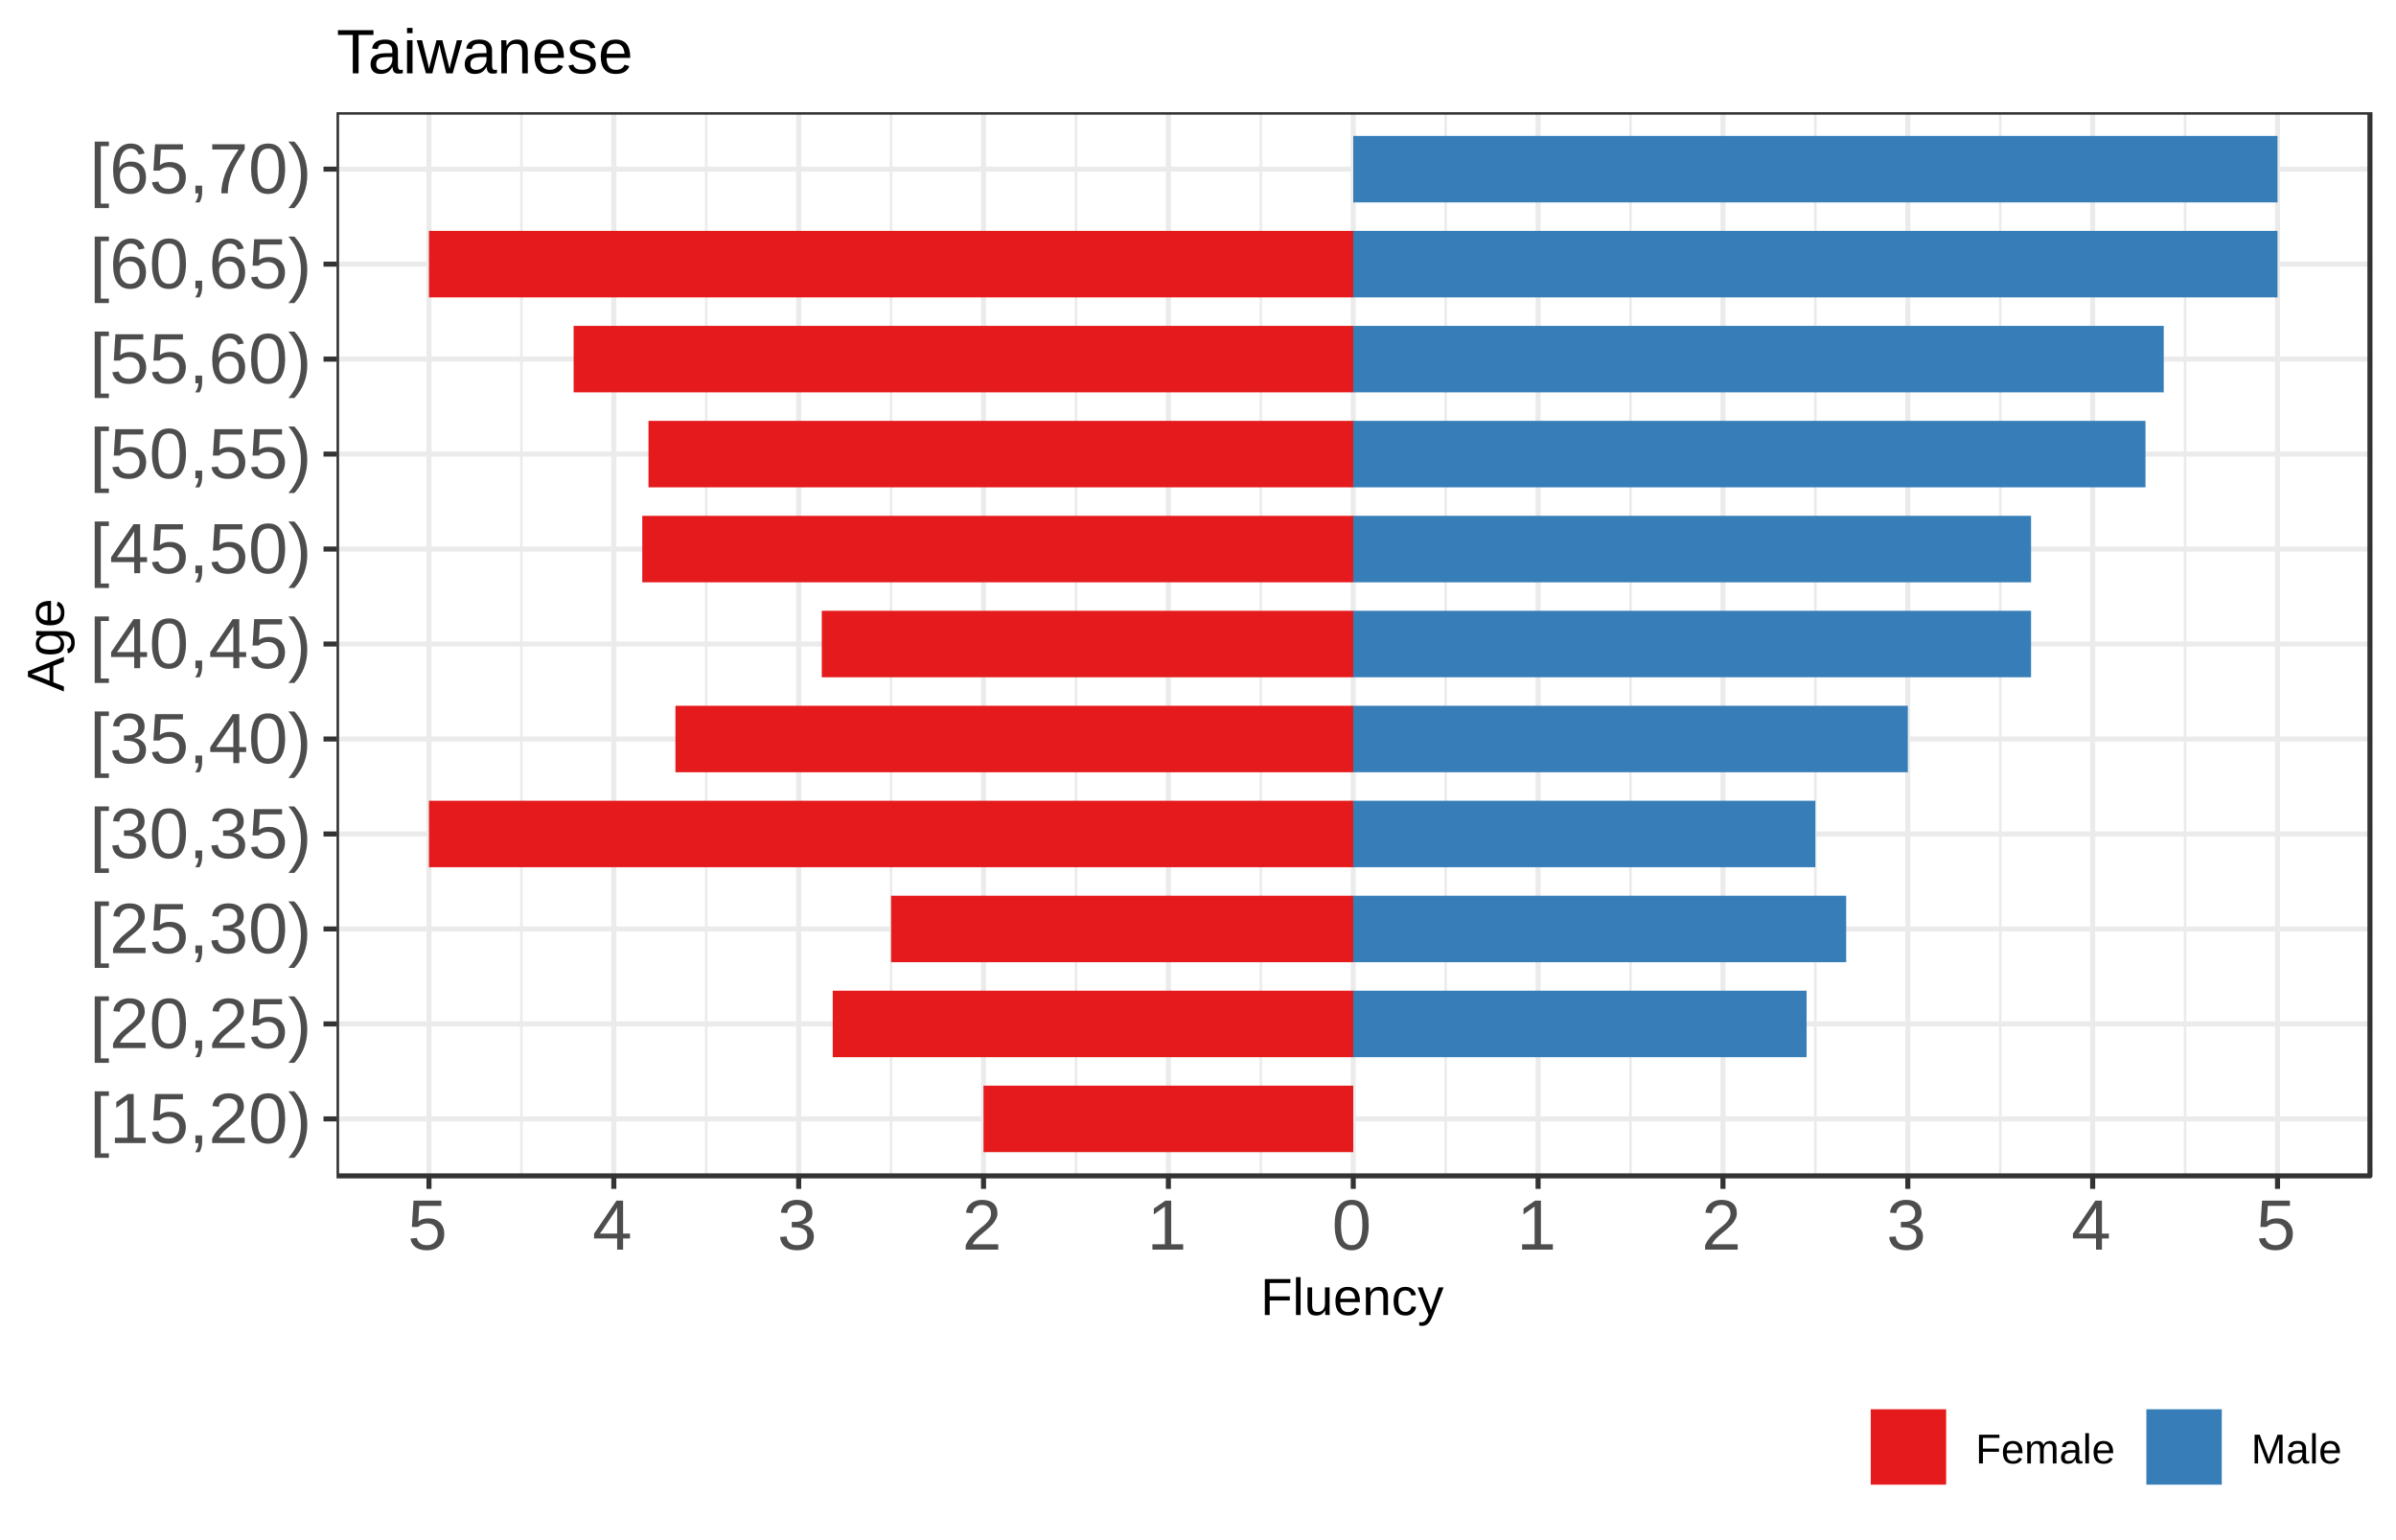 <?xml version="1.0" encoding="UTF-8"?>
<svg xmlns="http://www.w3.org/2000/svg" xmlns:xlink="http://www.w3.org/1999/xlink" width="504pt" height="324pt" viewBox="0 0 504 324" version="1.1">
<defs>
<g>
<symbol overflow="visible" id="glyph0-0">
<path style="stroke:none;" d="M 1.5 -10.312 L 9.734 -10.312 L 9.734 0 L 1.5 0 Z M 2.062 -9.766 L 2.062 -0.562 L 9.188 -0.562 L 9.188 -9.766 Z M 2.062 -9.766 "/>
</symbol>
<symbol overflow="visible" id="glyph0-1">
<path style="stroke:none;" d="M 1.062 3.109 L 1.062 -10.875 L 4.047 -10.875 L 4.047 -9.922 L 2.344 -9.922 L 2.344 2.172 L 4.047 2.172 L 4.047 3.109 Z M 1.062 3.109 "/>
</symbol>
<symbol overflow="visible" id="glyph0-2">
<path style="stroke:none;" d="M 1.141 0 L 1.141 -1.125 L 3.766 -1.125 L 3.766 -9.062 L 1.438 -7.391 L 1.438 -8.641 L 3.875 -10.312 L 5.094 -10.312 L 5.094 -1.125 L 7.609 -1.125 L 7.609 0 Z M 1.141 0 "/>
</symbol>
<symbol overflow="visible" id="glyph0-3">
<path style="stroke:none;" d="M 7.719 -3.359 C 7.719 -2.273 7.391 -1.422 6.734 -0.797 C 6.086 -0.172 5.191 0.141 4.047 0.141 C 3.086 0.141 2.312 -0.066 1.719 -0.484 C 1.125 -0.898 0.75 -1.508 0.594 -2.312 L 1.938 -2.469 C 2.207 -1.445 2.922 -0.938 4.078 -0.938 C 4.785 -0.938 5.336 -1.148 5.734 -1.578 C 6.141 -2.004 6.344 -2.586 6.344 -3.328 C 6.344 -3.984 6.141 -4.508 5.734 -4.906 C 5.336 -5.312 4.797 -5.516 4.109 -5.516 C 3.754 -5.516 3.422 -5.457 3.109 -5.344 C 2.805 -5.227 2.5 -5.035 2.188 -4.766 L 0.906 -4.766 L 1.25 -10.312 L 7.109 -10.312 L 7.109 -9.203 L 2.453 -9.203 L 2.25 -5.922 C 2.82 -6.359 3.531 -6.578 4.375 -6.578 C 5.395 -6.578 6.207 -6.281 6.812 -5.688 C 7.414 -5.094 7.719 -4.316 7.719 -3.359 Z M 7.719 -3.359 "/>
</symbol>
<symbol overflow="visible" id="glyph0-4">
<path style="stroke:none;" d="M 2.812 -1.609 L 2.812 -0.375 C 2.812 0.145 2.766 0.578 2.672 0.922 C 2.586 1.266 2.445 1.598 2.25 1.922 L 1.344 1.922 C 1.801 1.254 2.031 0.613 2.031 0 L 1.391 0 L 1.391 -1.609 Z M 2.812 -1.609 "/>
</symbol>
<symbol overflow="visible" id="glyph0-5">
<path style="stroke:none;" d="M 0.75 0 L 0.75 -0.938 C 1 -1.5 1.301 -2 1.656 -2.438 C 2.02 -2.875 2.398 -3.27 2.797 -3.625 C 3.191 -3.977 3.582 -4.305 3.969 -4.609 C 4.363 -4.91 4.719 -5.211 5.031 -5.516 C 5.344 -5.828 5.594 -6.145 5.781 -6.469 C 5.977 -6.801 6.078 -7.18 6.078 -7.609 C 6.078 -8.172 5.91 -8.609 5.578 -8.922 C 5.242 -9.234 4.781 -9.391 4.188 -9.391 C 3.625 -9.391 3.16 -9.234 2.797 -8.922 C 2.43 -8.617 2.219 -8.191 2.156 -7.641 L 0.812 -7.766 C 0.906 -8.598 1.254 -9.254 1.859 -9.734 C 2.461 -10.223 3.238 -10.469 4.188 -10.469 C 5.227 -10.469 6.023 -10.223 6.578 -9.734 C 7.141 -9.242 7.422 -8.547 7.422 -7.641 C 7.422 -7.242 7.328 -6.848 7.141 -6.453 C 6.961 -6.055 6.691 -5.66 6.328 -5.266 C 5.973 -4.867 5.285 -4.254 4.266 -3.422 C 3.703 -2.961 3.254 -2.551 2.922 -2.188 C 2.586 -1.82 2.348 -1.469 2.203 -1.125 L 7.594 -1.125 L 7.594 0 Z M 0.75 0 "/>
</symbol>
<symbol overflow="visible" id="glyph0-6">
<path style="stroke:none;" d="M 7.75 -5.156 C 7.75 -3.438 7.445 -2.125 6.844 -1.219 C 6.238 -0.312 5.344 0.141 4.156 0.141 C 2.969 0.141 2.078 -0.305 1.484 -1.203 C 0.891 -2.109 0.594 -3.426 0.594 -5.156 C 0.594 -6.938 0.879 -8.266 1.453 -9.141 C 2.035 -10.023 2.953 -10.469 4.203 -10.469 C 5.41 -10.469 6.301 -10.02 6.875 -9.125 C 7.457 -8.238 7.75 -6.914 7.75 -5.156 Z M 6.422 -5.156 C 6.422 -6.645 6.25 -7.723 5.906 -8.391 C 5.562 -9.066 4.992 -9.406 4.203 -9.406 C 3.391 -9.406 2.805 -9.07 2.453 -8.406 C 2.098 -7.75 1.922 -6.664 1.922 -5.156 C 1.922 -3.695 2.098 -2.629 2.453 -1.953 C 2.816 -1.273 3.391 -0.938 4.172 -0.938 C 4.941 -0.938 5.508 -1.281 5.875 -1.969 C 6.238 -2.664 6.422 -3.727 6.422 -5.156 Z M 6.422 -5.156 "/>
</symbol>
<symbol overflow="visible" id="glyph0-7">
<path style="stroke:none;" d="M 4.062 -3.875 C 4.062 -2.457 3.836 -1.188 3.391 -0.062 C 2.953 1.062 2.273 2.117 1.359 3.109 L 0.094 3.109 C 1.008 2.078 1.676 0.992 2.094 -0.141 C 2.52 -1.273 2.734 -2.52 2.734 -3.875 C 2.734 -5.238 2.52 -6.488 2.094 -7.625 C 1.664 -8.77 1 -9.852 0.094 -10.875 L 1.359 -10.875 C 2.285 -9.875 2.969 -8.812 3.406 -7.688 C 3.844 -6.562 4.062 -5.297 4.062 -3.891 Z M 4.062 -3.875 "/>
</symbol>
<symbol overflow="visible" id="glyph0-8">
<path style="stroke:none;" d="M 7.688 -2.844 C 7.688 -1.895 7.379 -1.16 6.766 -0.641 C 6.16 -0.117 5.301 0.141 4.188 0.141 C 3.133 0.141 2.297 -0.094 1.672 -0.562 C 1.055 -1.031 0.691 -1.727 0.578 -2.656 L 1.938 -2.781 C 2.113 -1.551 2.863 -0.938 4.188 -0.938 C 4.844 -0.938 5.359 -1.098 5.734 -1.422 C 6.117 -1.754 6.312 -2.242 6.312 -2.891 C 6.312 -3.453 6.094 -3.891 5.656 -4.203 C 5.227 -4.523 4.609 -4.688 3.797 -4.688 L 3.047 -4.688 L 3.047 -5.828 L 3.766 -5.828 C 4.484 -5.828 5.039 -5.984 5.438 -6.297 C 5.844 -6.609 6.047 -7.047 6.047 -7.609 C 6.047 -8.16 5.879 -8.594 5.547 -8.906 C 5.223 -9.227 4.742 -9.391 4.109 -9.391 C 3.523 -9.391 3.051 -9.238 2.688 -8.938 C 2.332 -8.645 2.129 -8.227 2.078 -7.688 L 0.75 -7.781 C 0.844 -8.625 1.191 -9.281 1.797 -9.75 C 2.398 -10.227 3.176 -10.469 4.125 -10.469 C 5.156 -10.469 5.957 -10.227 6.531 -9.75 C 7.102 -9.27 7.391 -8.598 7.391 -7.734 C 7.391 -7.078 7.207 -6.539 6.844 -6.125 C 6.477 -5.719 5.941 -5.441 5.234 -5.297 L 5.234 -5.266 C 6.004 -5.18 6.602 -4.922 7.031 -4.484 C 7.469 -4.055 7.688 -3.508 7.688 -2.844 Z M 7.688 -2.844 "/>
</symbol>
<symbol overflow="visible" id="glyph0-9">
<path style="stroke:none;" d="M 6.453 -2.344 L 6.453 0 L 5.203 0 L 5.203 -2.344 L 0.344 -2.344 L 0.344 -3.359 L 5.062 -10.312 L 6.453 -10.312 L 6.453 -3.375 L 7.906 -3.375 L 7.906 -2.344 Z M 5.203 -8.828 C 5.191 -8.805 5.125 -8.676 5 -8.438 C 4.875 -8.207 4.781 -8.051 4.719 -7.969 L 2.078 -4.062 L 1.672 -3.516 L 1.562 -3.375 L 5.203 -3.375 Z M 5.203 -8.828 "/>
</symbol>
<symbol overflow="visible" id="glyph0-10">
<path style="stroke:none;" d="M 7.688 -3.375 C 7.688 -2.289 7.391 -1.43 6.797 -0.797 C 6.203 -0.172 5.383 0.141 4.344 0.141 C 3.188 0.141 2.301 -0.289 1.688 -1.156 C 1.07 -2.02 0.766 -3.273 0.766 -4.922 C 0.766 -6.711 1.082 -8.082 1.719 -9.031 C 2.363 -9.988 3.273 -10.469 4.453 -10.469 C 6.016 -10.469 6.992 -9.77 7.391 -8.375 L 6.141 -8.141 C 5.879 -8.984 5.312 -9.406 4.438 -9.406 C 3.688 -9.406 3.102 -9.051 2.688 -8.344 C 2.281 -7.645 2.078 -6.633 2.078 -5.312 C 2.316 -5.758 2.648 -6.098 3.078 -6.328 C 3.516 -6.555 4.016 -6.672 4.578 -6.672 C 5.523 -6.672 6.281 -6.375 6.844 -5.781 C 7.406 -5.188 7.688 -4.383 7.688 -3.375 Z M 6.344 -3.312 C 6.344 -4.062 6.16 -4.641 5.797 -5.047 C 5.43 -5.453 4.922 -5.656 4.266 -5.656 C 3.648 -5.656 3.148 -5.473 2.766 -5.109 C 2.391 -4.754 2.203 -4.266 2.203 -3.641 C 2.203 -2.836 2.398 -2.18 2.797 -1.672 C 3.191 -1.172 3.695 -0.922 4.312 -0.922 C 4.945 -0.922 5.441 -1.133 5.797 -1.562 C 6.16 -1.988 6.344 -2.57 6.344 -3.312 Z M 6.344 -3.312 "/>
</symbol>
<symbol overflow="visible" id="glyph0-11">
<path style="stroke:none;" d="M 7.594 -9.25 C 6.531 -7.633 5.781 -6.367 5.344 -5.453 C 4.914 -4.547 4.594 -3.645 4.375 -2.75 C 4.156 -1.863 4.047 -0.945 4.047 0 L 2.672 0 C 2.672 -1.32 2.945 -2.707 3.5 -4.156 C 4.062 -5.613 5 -7.297 6.312 -9.203 L 0.766 -9.203 L 0.766 -10.312 L 7.594 -10.312 Z M 7.594 -9.25 "/>
</symbol>
<symbol overflow="visible" id="glyph1-0">
<path style="stroke:none;" d="M 1.094 -7.562 L 7.141 -7.562 L 7.141 0 L 1.094 0 Z M 1.516 -7.156 L 1.516 -0.406 L 6.734 -0.406 L 6.734 -7.156 Z M 1.516 -7.156 "/>
</symbol>
<symbol overflow="visible" id="glyph1-1">
<path style="stroke:none;" d="M 1.922 -6.734 L 1.922 -3.922 L 6.156 -3.922 L 6.156 -3.062 L 1.922 -3.062 L 1.922 0 L 0.906 0 L 0.906 -7.562 L 6.281 -7.562 L 6.281 -6.734 Z M 1.922 -6.734 "/>
</symbol>
<symbol overflow="visible" id="glyph1-2">
<path style="stroke:none;" d="M 0.734 0 L 0.734 -7.969 L 1.703 -7.969 L 1.703 0 Z M 0.734 0 "/>
</symbol>
<symbol overflow="visible" id="glyph1-3">
<path style="stroke:none;" d="M 1.688 -5.812 L 1.688 -2.125 C 1.688 -1.738 1.723 -1.441 1.797 -1.234 C 1.867 -1.023 1.988 -0.875 2.156 -0.781 C 2.32 -0.688 2.566 -0.641 2.891 -0.641 C 3.348 -0.641 3.711 -0.797 3.984 -1.109 C 4.254 -1.43 4.391 -1.875 4.391 -2.438 L 4.391 -5.812 L 5.359 -5.812 L 5.359 -1.234 C 5.359 -0.555 5.367 -0.145 5.391 0 L 4.469 0 C 4.469 -0.02 4.461 -0.066 4.453 -0.141 C 4.453 -0.223 4.445 -0.312 4.438 -0.406 C 4.438 -0.508 4.438 -0.707 4.438 -1 L 4.422 -1 C 4.191 -0.594 3.93 -0.305 3.641 -0.141 C 3.348 0.023 2.988 0.109 2.562 0.109 C 1.914 0.109 1.445 -0.047 1.156 -0.359 C 0.863 -0.68 0.719 -1.207 0.719 -1.938 L 0.719 -5.812 Z M 1.688 -5.812 "/>
</symbol>
<symbol overflow="visible" id="glyph1-4">
<path style="stroke:none;" d="M 1.484 -2.703 C 1.484 -2.035 1.617 -1.52 1.891 -1.156 C 2.172 -0.801 2.578 -0.625 3.109 -0.625 C 3.523 -0.625 3.859 -0.707 4.109 -0.875 C 4.359 -1.039 4.531 -1.254 4.625 -1.516 L 5.469 -1.266 C 5.125 -0.348 4.336 0.109 3.109 0.109 C 2.242 0.109 1.586 -0.145 1.141 -0.656 C 0.691 -1.164 0.469 -1.926 0.469 -2.938 C 0.469 -3.906 0.691 -4.645 1.141 -5.156 C 1.586 -5.664 2.227 -5.922 3.062 -5.922 C 4.77 -5.922 5.625 -4.891 5.625 -2.828 L 5.625 -2.703 Z M 4.625 -3.438 C 4.57 -4.051 4.414 -4.5 4.156 -4.781 C 3.906 -5.062 3.535 -5.203 3.047 -5.203 C 2.578 -5.203 2.207 -5.047 1.938 -4.734 C 1.664 -4.422 1.52 -3.988 1.5 -3.438 Z M 4.625 -3.438 "/>
</symbol>
<symbol overflow="visible" id="glyph1-5">
<path style="stroke:none;" d="M 4.438 0 L 4.438 -3.688 C 4.438 -4.07 4.395 -4.367 4.312 -4.578 C 4.238 -4.785 4.117 -4.938 3.953 -5.031 C 3.797 -5.125 3.555 -5.172 3.234 -5.172 C 2.766 -5.172 2.395 -5.008 2.125 -4.688 C 1.863 -4.375 1.734 -3.938 1.734 -3.375 L 1.734 0 L 0.766 0 L 0.766 -4.578 C 0.766 -5.254 0.754 -5.664 0.734 -5.812 L 1.641 -5.812 C 1.648 -5.789 1.656 -5.738 1.656 -5.656 C 1.656 -5.582 1.656 -5.492 1.656 -5.391 C 1.664 -5.297 1.676 -5.102 1.688 -4.812 L 1.703 -4.812 C 1.922 -5.219 2.176 -5.504 2.469 -5.672 C 2.758 -5.836 3.125 -5.922 3.562 -5.922 C 4.195 -5.922 4.66 -5.758 4.953 -5.438 C 5.254 -5.125 5.406 -4.602 5.406 -3.875 L 5.406 0 Z M 4.438 0 "/>
</symbol>
<symbol overflow="visible" id="glyph1-6">
<path style="stroke:none;" d="M 1.484 -2.938 C 1.484 -2.156 1.602 -1.578 1.844 -1.203 C 2.082 -0.836 2.445 -0.656 2.938 -0.656 C 3.281 -0.656 3.566 -0.75 3.797 -0.938 C 4.035 -1.125 4.18 -1.41 4.234 -1.797 L 5.203 -1.734 C 5.129 -1.172 4.891 -0.723 4.484 -0.391 C 4.086 -0.055 3.582 0.109 2.969 0.109 C 2.156 0.109 1.535 -0.145 1.109 -0.656 C 0.68 -1.176 0.469 -1.926 0.469 -2.906 C 0.469 -3.883 0.68 -4.629 1.109 -5.141 C 1.535 -5.66 2.148 -5.922 2.953 -5.922 C 3.547 -5.922 4.039 -5.766 4.438 -5.453 C 4.832 -5.148 5.078 -4.727 5.172 -4.188 L 4.188 -4.109 C 4.133 -4.43 4.004 -4.688 3.797 -4.875 C 3.598 -5.062 3.312 -5.156 2.938 -5.156 C 2.426 -5.156 2.055 -4.984 1.828 -4.641 C 1.598 -4.305 1.484 -3.738 1.484 -2.938 Z M 1.484 -2.938 "/>
</symbol>
<symbol overflow="visible" id="glyph1-7">
<path style="stroke:none;" d="M 1.031 2.281 C 0.758 2.281 0.535 2.258 0.359 2.219 L 0.359 1.5 C 0.492 1.52 0.645 1.531 0.812 1.531 C 1.414 1.531 1.891 1.086 2.234 0.203 L 2.328 -0.031 L 0.031 -5.812 L 1.062 -5.812 L 2.281 -2.594 C 2.301 -2.551 2.32 -2.492 2.344 -2.422 C 2.375 -2.348 2.457 -2.113 2.594 -1.719 C 2.727 -1.32 2.801 -1.098 2.812 -1.047 L 3.188 -2.109 L 4.453 -5.812 L 5.484 -5.812 L 3.25 0 C 3.008 0.613 2.785 1.07 2.578 1.375 C 2.367 1.688 2.133 1.914 1.875 2.062 C 1.625 2.207 1.344 2.281 1.031 2.281 Z M 1.031 2.281 "/>
</symbol>
<symbol overflow="visible" id="glyph2-0">
<path style="stroke:none;" d="M -7.562 -1.094 L -7.562 -7.141 L 0 -7.141 L 0 -1.094 Z M -7.156 -1.516 L -0.406 -1.516 L -0.406 -6.734 L -7.156 -6.734 Z M -7.156 -1.516 "/>
</symbol>
<symbol overflow="visible" id="glyph2-1">
<path style="stroke:none;" d="M 0 -6.266 L -2.219 -5.406 L -2.219 -1.953 L 0 -1.078 L 0 -0.016 L -7.562 -3.109 L -7.562 -4.281 L 0 -7.312 Z M -6.797 -3.672 L -6.641 -3.625 C -6.348 -3.539 -5.969 -3.41 -5.5 -3.234 L -3.016 -2.266 L -3.016 -5.094 L -5.516 -4.125 C -5.754 -4.02 -6.031 -3.922 -6.344 -3.828 Z M -6.797 -3.672 "/>
</symbol>
<symbol overflow="visible" id="glyph2-2">
<path style="stroke:none;" d="M 2.281 -2.938 C 2.281 -2.312 2.156 -1.805 1.906 -1.422 C 1.656 -1.047 1.301 -0.805 0.844 -0.703 L 0.703 -1.672 C 0.973 -1.734 1.18 -1.875 1.328 -2.094 C 1.473 -2.32 1.547 -2.613 1.547 -2.969 C 1.547 -3.938 0.984 -4.422 -0.141 -4.422 L -1.078 -4.422 L -1.078 -4.406 C -0.703 -4.219 -0.422 -3.961 -0.234 -3.641 C -0.047 -3.328 0.047 -2.957 0.047 -2.531 C 0.047 -1.82 -0.188 -1.301 -0.656 -0.969 C -1.133 -0.633 -1.879 -0.469 -2.891 -0.469 C -3.922 -0.469 -4.68 -0.645 -5.172 -1 C -5.66 -1.363 -5.906 -1.91 -5.906 -2.641 C -5.906 -3.055 -5.812 -3.414 -5.625 -3.719 C -5.438 -4.02 -5.164 -4.254 -4.812 -4.422 C -4.926 -4.422 -5.113 -4.426 -5.375 -4.438 C -5.645 -4.457 -5.789 -4.473 -5.812 -4.484 L -5.812 -5.406 C -5.613 -5.383 -5.211 -5.375 -4.609 -5.375 L -0.172 -5.375 C 1.461 -5.375 2.281 -4.562 2.281 -2.938 Z M -2.906 -4.422 C -3.375 -4.422 -3.781 -4.352 -4.125 -4.219 C -4.469 -4.094 -4.727 -3.91 -4.906 -3.672 C -5.094 -3.441 -5.188 -3.176 -5.188 -2.875 C -5.188 -2.383 -5.004 -2.023 -4.641 -1.797 C -4.285 -1.578 -3.707 -1.469 -2.906 -1.469 C -2.113 -1.469 -1.539 -1.57 -1.188 -1.781 C -0.844 -1.988 -0.672 -2.348 -0.672 -2.859 C -0.672 -3.16 -0.758 -3.43 -0.938 -3.672 C -1.113 -3.91 -1.367 -4.094 -1.703 -4.219 C -2.047 -4.352 -2.445 -4.422 -2.906 -4.422 Z M -2.906 -4.422 "/>
</symbol>
<symbol overflow="visible" id="glyph2-3">
<path style="stroke:none;" d="M -2.703 -1.484 C -2.035 -1.484 -1.52 -1.617 -1.156 -1.891 C -0.801 -2.172 -0.625 -2.578 -0.625 -3.109 C -0.625 -3.523 -0.707 -3.859 -0.875 -4.109 C -1.039 -4.359 -1.254 -4.531 -1.516 -4.625 L -1.266 -5.469 C -0.348 -5.125 0.109 -4.336 0.109 -3.109 C 0.109 -2.242 -0.145 -1.586 -0.656 -1.141 C -1.164 -0.691 -1.926 -0.469 -2.938 -0.469 C -3.906 -0.469 -4.645 -0.691 -5.156 -1.141 C -5.664 -1.586 -5.922 -2.227 -5.922 -3.062 C -5.922 -4.77 -4.891 -5.625 -2.828 -5.625 L -2.703 -5.625 Z M -3.438 -4.625 C -4.051 -4.57 -4.5 -4.414 -4.781 -4.156 C -5.062 -3.906 -5.203 -3.535 -5.203 -3.047 C -5.203 -2.578 -5.047 -2.207 -4.734 -1.938 C -4.422 -1.664 -3.988 -1.52 -3.438 -1.5 Z M -3.438 -4.625 "/>
</symbol>
<symbol overflow="visible" id="glyph3-0">
<path style="stroke:none;" d="M 0.875 -6.047 L 5.719 -6.047 L 5.719 0 L 0.875 0 Z M 1.203 -5.719 L 1.203 -0.328 L 5.391 -0.328 L 5.391 -5.719 Z M 1.203 -5.719 "/>
</symbol>
<symbol overflow="visible" id="glyph3-1">
<path style="stroke:none;" d="M 1.547 -5.375 L 1.547 -3.125 L 4.922 -3.125 L 4.922 -2.453 L 1.547 -2.453 L 1.547 0 L 0.719 0 L 0.719 -6.047 L 5.016 -6.047 L 5.016 -5.375 Z M 1.547 -5.375 "/>
</symbol>
<symbol overflow="visible" id="glyph3-2">
<path style="stroke:none;" d="M 1.188 -2.156 C 1.188 -1.625 1.297 -1.211 1.516 -0.922 C 1.734 -0.641 2.055 -0.5 2.484 -0.5 C 2.816 -0.5 3.082 -0.562 3.281 -0.688 C 3.488 -0.82 3.629 -0.992 3.703 -1.203 L 4.375 -1.016 C 4.094 -0.285 3.461 0.078 2.484 0.078 C 1.797 0.078 1.27 -0.125 0.906 -0.531 C 0.551 -0.938 0.375 -1.547 0.375 -2.359 C 0.375 -3.117 0.551 -3.703 0.906 -4.109 C 1.27 -4.523 1.785 -4.734 2.453 -4.734 C 3.816 -4.734 4.5 -3.91 4.5 -2.266 L 4.5 -2.156 Z M 3.703 -2.75 C 3.66 -3.238 3.535 -3.594 3.328 -3.812 C 3.117 -4.039 2.82 -4.156 2.438 -4.156 C 2.062 -4.156 1.766 -4.031 1.547 -3.781 C 1.328 -3.531 1.207 -3.188 1.188 -2.75 Z M 3.703 -2.75 "/>
</symbol>
<symbol overflow="visible" id="glyph3-3">
<path style="stroke:none;" d="M 3.297 0 L 3.297 -2.953 C 3.297 -3.398 3.234 -3.707 3.109 -3.875 C 2.984 -4.051 2.766 -4.141 2.453 -4.141 C 2.117 -4.141 1.852 -4.008 1.656 -3.75 C 1.469 -3.5 1.375 -3.145 1.375 -2.688 L 1.375 0 L 0.609 0 L 0.609 -3.656 C 0.609 -4.195 0.598 -4.523 0.578 -4.641 L 1.312 -4.641 C 1.312 -4.629 1.312 -4.594 1.312 -4.531 C 1.32 -4.469 1.328 -4.395 1.328 -4.312 C 1.336 -4.227 1.344 -4.078 1.344 -3.859 L 1.359 -3.859 C 1.523 -4.18 1.711 -4.406 1.922 -4.531 C 2.141 -4.664 2.406 -4.734 2.719 -4.734 C 3.07 -4.734 3.348 -4.66 3.547 -4.516 C 3.754 -4.379 3.898 -4.16 3.984 -3.859 L 4 -3.859 C 4.156 -4.172 4.348 -4.395 4.578 -4.531 C 4.805 -4.664 5.082 -4.734 5.406 -4.734 C 5.875 -4.734 6.211 -4.602 6.422 -4.344 C 6.641 -4.094 6.75 -3.676 6.75 -3.094 L 6.75 0 L 5.984 0 L 5.984 -2.953 C 5.984 -3.398 5.922 -3.707 5.797 -3.875 C 5.672 -4.051 5.453 -4.141 5.141 -4.141 C 4.797 -4.141 4.531 -4.016 4.344 -3.766 C 4.156 -3.516 4.062 -3.156 4.062 -2.688 L 4.062 0 Z M 3.297 0 "/>
</symbol>
<symbol overflow="visible" id="glyph3-4">
<path style="stroke:none;" d="M 1.781 0.078 C 1.312 0.078 0.957 -0.039 0.719 -0.281 C 0.488 -0.531 0.375 -0.867 0.375 -1.297 C 0.375 -1.773 0.531 -2.145 0.844 -2.406 C 1.164 -2.664 1.676 -2.801 2.375 -2.812 L 3.422 -2.828 L 3.422 -3.094 C 3.422 -3.469 3.336 -3.734 3.172 -3.891 C 3.016 -4.055 2.766 -4.141 2.422 -4.141 C 2.078 -4.141 1.828 -4.082 1.672 -3.969 C 1.516 -3.852 1.422 -3.664 1.391 -3.406 L 0.578 -3.484 C 0.711 -4.316 1.332 -4.734 2.438 -4.734 C 3.02 -4.734 3.457 -4.598 3.75 -4.328 C 4.051 -4.066 4.203 -3.68 4.203 -3.172 L 4.203 -1.172 C 4.203 -0.941 4.234 -0.77 4.297 -0.656 C 4.359 -0.539 4.473 -0.484 4.641 -0.484 C 4.711 -0.484 4.797 -0.488 4.891 -0.5 L 4.891 -0.031 C 4.691 0.02 4.492 0.047 4.297 0.047 C 4.004 0.047 3.789 -0.023 3.656 -0.172 C 3.531 -0.328 3.461 -0.566 3.453 -0.891 L 3.422 -0.891 C 3.223 -0.535 2.992 -0.285 2.734 -0.141 C 2.473 0.004 2.156 0.078 1.781 0.078 Z M 1.953 -0.5 C 2.234 -0.5 2.484 -0.562 2.703 -0.688 C 2.93 -0.812 3.109 -0.988 3.234 -1.219 C 3.359 -1.445 3.422 -1.676 3.422 -1.906 L 3.422 -2.297 L 2.578 -2.281 C 2.211 -2.27 1.938 -2.227 1.75 -2.156 C 1.562 -2.094 1.414 -1.988 1.312 -1.844 C 1.219 -1.695 1.172 -1.508 1.172 -1.281 C 1.172 -1.031 1.238 -0.836 1.375 -0.703 C 1.508 -0.566 1.703 -0.5 1.953 -0.5 Z M 1.953 -0.5 "/>
</symbol>
<symbol overflow="visible" id="glyph3-5">
<path style="stroke:none;" d="M 0.594 0 L 0.594 -6.375 L 1.359 -6.375 L 1.359 0 Z M 0.594 0 "/>
</symbol>
<symbol overflow="visible" id="glyph3-6">
<path style="stroke:none;" d="M 5.875 0 L 5.875 -4.031 C 5.875 -4.477 5.883 -4.91 5.906 -5.328 C 5.77 -4.816 5.645 -4.414 5.531 -4.125 L 3.969 0 L 3.391 0 L 1.797 -4.125 L 1.562 -4.859 L 1.422 -5.328 L 1.438 -4.844 L 1.453 -4.031 L 1.453 0 L 0.719 0 L 0.719 -6.047 L 1.797 -6.047 L 3.406 -1.859 C 3.469 -1.691 3.523 -1.508 3.578 -1.312 C 3.629 -1.113 3.664 -0.973 3.688 -0.891 C 3.707 -1.004 3.754 -1.176 3.828 -1.406 C 3.898 -1.645 3.945 -1.797 3.969 -1.859 L 5.547 -6.047 L 6.609 -6.047 L 6.609 0 Z M 5.875 0 "/>
</symbol>
<symbol overflow="visible" id="glyph4-0">
<path style="stroke:none;" d="M 1.328 -9.078 L 8.578 -9.078 L 8.578 0 L 1.328 0 Z M 1.812 -8.594 L 1.812 -0.484 L 8.078 -0.484 L 8.078 -8.594 Z M 1.812 -8.594 "/>
</symbol>
<symbol overflow="visible" id="glyph4-1">
<path style="stroke:none;" d="M 4.641 -8.078 L 4.641 0 L 3.422 0 L 3.422 -8.078 L 0.297 -8.078 L 0.297 -9.078 L 7.766 -9.078 L 7.766 -8.078 Z M 4.641 -8.078 "/>
</symbol>
<symbol overflow="visible" id="glyph4-2">
<path style="stroke:none;" d="M 2.672 0.125 C 1.973 0.125 1.445 -0.055 1.094 -0.422 C 0.738 -0.797 0.562 -1.305 0.562 -1.953 C 0.562 -2.672 0.797 -3.223 1.266 -3.609 C 1.742 -3.992 2.516 -4.203 3.578 -4.234 L 5.141 -4.25 L 5.141 -4.641 C 5.141 -5.203 5.02 -5.602 4.781 -5.844 C 4.539 -6.094 4.16 -6.219 3.641 -6.219 C 3.117 -6.219 2.738 -6.129 2.5 -5.953 C 2.27 -5.773 2.129 -5.492 2.078 -5.109 L 0.875 -5.219 C 1.07 -6.477 2.004 -7.109 3.672 -7.109 C 4.547 -7.109 5.203 -6.906 5.641 -6.5 C 6.086 -6.102 6.312 -5.52 6.312 -4.75 L 6.312 -1.75 C 6.312 -1.406 6.352 -1.145 6.438 -0.969 C 6.531 -0.801 6.707 -0.719 6.969 -0.719 C 7.07 -0.719 7.195 -0.734 7.344 -0.766 L 7.344 -0.031 C 7.051 0.031 6.754 0.062 6.453 0.062 C 6.016 0.062 5.695 -0.047 5.5 -0.266 C 5.312 -0.492 5.203 -0.848 5.172 -1.328 L 5.141 -1.328 C 4.836 -0.797 4.488 -0.422 4.094 -0.203 C 3.707 0.016 3.234 0.125 2.672 0.125 Z M 2.938 -0.734 C 3.363 -0.734 3.738 -0.832 4.062 -1.031 C 4.395 -1.227 4.656 -1.492 4.844 -1.828 C 5.039 -2.16 5.141 -2.508 5.141 -2.875 L 5.141 -3.438 L 3.875 -3.422 C 3.32 -3.41 2.906 -3.352 2.625 -3.25 C 2.344 -3.145 2.125 -2.984 1.969 -2.766 C 1.82 -2.555 1.75 -2.273 1.75 -1.922 C 1.75 -1.547 1.848 -1.254 2.047 -1.047 C 2.254 -0.836 2.551 -0.734 2.938 -0.734 Z M 2.938 -0.734 "/>
</symbol>
<symbol overflow="visible" id="glyph4-3">
<path style="stroke:none;" d="M 0.891 -8.453 L 0.891 -9.562 L 2.047 -9.562 L 2.047 -8.453 Z M 0.891 0 L 0.891 -6.969 L 2.047 -6.969 L 2.047 0 Z M 0.891 0 "/>
</symbol>
<symbol overflow="visible" id="glyph4-4">
<path style="stroke:none;" d="M 7.562 0 L 6.219 0 L 5 -4.938 L 4.766 -6.016 C 4.734 -5.828 4.676 -5.551 4.594 -5.188 C 4.508 -4.82 4.07 -3.094 3.281 0 L 1.938 0 L -0.016 -6.969 L 1.125 -6.969 L 2.312 -2.234 C 2.344 -2.129 2.43 -1.703 2.578 -0.953 L 2.688 -1.438 L 4.156 -6.969 L 5.391 -6.969 L 6.609 -2.188 L 6.906 -0.953 L 7.109 -1.859 L 8.438 -6.969 L 9.562 -6.969 Z M 7.562 0 "/>
</symbol>
<symbol overflow="visible" id="glyph4-5">
<path style="stroke:none;" d="M 5.312 0 L 5.312 -4.422 C 5.312 -4.879 5.266 -5.234 5.172 -5.484 C 5.086 -5.742 4.945 -5.926 4.75 -6.031 C 4.551 -6.145 4.258 -6.203 3.875 -6.203 C 3.32 -6.203 2.883 -6.008 2.562 -5.625 C 2.238 -5.25 2.078 -4.723 2.078 -4.047 L 2.078 0 L 0.922 0 L 0.922 -5.484 C 0.922 -6.297 0.906 -6.789 0.875 -6.969 L 1.969 -6.969 C 1.977 -6.945 1.984 -6.891 1.984 -6.797 C 1.984 -6.703 1.988 -6.594 2 -6.469 C 2.008 -6.352 2.02 -6.125 2.031 -5.781 L 2.047 -5.781 C 2.305 -6.258 2.613 -6.598 2.969 -6.797 C 3.32 -7.004 3.758 -7.109 4.281 -7.109 C 5.039 -7.109 5.598 -6.914 5.953 -6.531 C 6.305 -6.156 6.484 -5.523 6.484 -4.641 L 6.484 0 Z M 5.312 0 "/>
</symbol>
<symbol overflow="visible" id="glyph4-6">
<path style="stroke:none;" d="M 1.781 -3.25 C 1.781 -2.445 1.941 -1.828 2.266 -1.391 C 2.598 -0.953 3.082 -0.734 3.719 -0.734 C 4.227 -0.734 4.633 -0.832 4.938 -1.031 C 5.238 -1.238 5.441 -1.5 5.547 -1.812 L 6.562 -1.516 C 6.145 -0.422 5.195 0.125 3.719 0.125 C 2.688 0.125 1.898 -0.18 1.359 -0.797 C 0.828 -1.41 0.562 -2.32 0.562 -3.531 C 0.562 -4.688 0.828 -5.57 1.359 -6.188 C 1.898 -6.801 2.676 -7.109 3.688 -7.109 C 5.727 -7.109 6.75 -5.867 6.75 -3.391 L 6.75 -3.25 Z M 5.562 -4.125 C 5.488 -4.863 5.297 -5.398 4.984 -5.734 C 4.68 -6.078 4.238 -6.25 3.656 -6.25 C 3.094 -6.25 2.645 -6.062 2.312 -5.688 C 1.988 -5.312 1.816 -4.789 1.797 -4.125 Z M 5.562 -4.125 "/>
</symbol>
<symbol overflow="visible" id="glyph4-7">
<path style="stroke:none;" d="M 6.125 -1.922 C 6.125 -1.266 5.875 -0.758 5.375 -0.406 C 4.883 -0.051 4.191 0.125 3.297 0.125 C 2.422 0.125 1.75 -0.016 1.281 -0.297 C 0.812 -0.586 0.508 -1.035 0.375 -1.641 L 1.391 -1.844 C 1.492 -1.469 1.695 -1.191 2 -1.016 C 2.312 -0.836 2.742 -0.75 3.297 -0.75 C 3.879 -0.75 4.305 -0.836 4.578 -1.016 C 4.859 -1.203 5 -1.477 5 -1.844 C 5 -2.113 4.898 -2.332 4.703 -2.5 C 4.516 -2.676 4.211 -2.82 3.797 -2.938 L 2.969 -3.156 C 2.301 -3.32 1.828 -3.488 1.547 -3.656 C 1.266 -3.82 1.039 -4.02 0.875 -4.25 C 0.719 -4.488 0.641 -4.781 0.641 -5.125 C 0.641 -5.758 0.863 -6.242 1.312 -6.578 C 1.77 -6.91 2.438 -7.078 3.312 -7.078 C 4.082 -7.078 4.691 -6.941 5.141 -6.672 C 5.598 -6.398 5.883 -5.969 6 -5.375 L 4.953 -5.25 C 4.891 -5.562 4.719 -5.797 4.438 -5.953 C 4.156 -6.117 3.781 -6.203 3.312 -6.203 C 2.781 -6.203 2.391 -6.125 2.141 -5.969 C 1.891 -5.812 1.766 -5.57 1.766 -5.25 C 1.766 -5.051 1.816 -4.883 1.922 -4.75 C 2.023 -4.625 2.176 -4.516 2.375 -4.422 C 2.582 -4.336 3.008 -4.219 3.656 -4.062 C 4.27 -3.906 4.711 -3.758 4.984 -3.625 C 5.254 -3.5 5.469 -3.352 5.625 -3.188 C 5.781 -3.031 5.898 -2.848 5.984 -2.641 C 6.078 -2.43 6.125 -2.191 6.125 -1.922 Z M 6.125 -1.922 "/>
</symbol>
</g>
<clipPath id="clip1">
  <path d="M 70.789 23.598 L 499 23.598 L 499 248 L 70.789 248 Z M 70.789 23.598 "/>
</clipPath>
<clipPath id="clip2">
  <path d="M 70.789 23.598 L 72 23.598 L 72 248 L 70.789 248 Z M 70.789 23.598 "/>
</clipPath>
<clipPath id="clip3">
  <path d="M 109 23.598 L 110 23.598 L 110 248 L 109 248 Z M 109 23.598 "/>
</clipPath>
<clipPath id="clip4">
  <path d="M 148 23.598 L 149 23.598 L 149 248 L 148 248 Z M 148 23.598 "/>
</clipPath>
<clipPath id="clip5">
  <path d="M 187 23.598 L 188 23.598 L 188 248 L 187 248 Z M 187 23.598 "/>
</clipPath>
<clipPath id="clip6">
  <path d="M 226 23.598 L 227 23.598 L 227 248 L 226 248 Z M 226 23.598 "/>
</clipPath>
<clipPath id="clip7">
  <path d="M 264 23.598 L 266 23.598 L 266 248 L 264 248 Z M 264 23.598 "/>
</clipPath>
<clipPath id="clip8">
  <path d="M 303 23.598 L 305 23.598 L 305 248 L 303 248 Z M 303 23.598 "/>
</clipPath>
<clipPath id="clip9">
  <path d="M 342 23.598 L 344 23.598 L 344 248 L 342 248 Z M 342 23.598 "/>
</clipPath>
<clipPath id="clip10">
  <path d="M 381 23.598 L 383 23.598 L 383 248 L 381 248 Z M 381 23.598 "/>
</clipPath>
<clipPath id="clip11">
  <path d="M 420 23.598 L 422 23.598 L 422 248 L 420 248 Z M 420 23.598 "/>
</clipPath>
<clipPath id="clip12">
  <path d="M 459 23.598 L 460 23.598 L 460 248 L 459 248 Z M 459 23.598 "/>
</clipPath>
<clipPath id="clip13">
  <path d="M 498 23.598 L 499 23.598 L 499 248 L 498 248 Z M 498 23.598 "/>
</clipPath>
<clipPath id="clip14">
  <path d="M 70.789 234 L 499.52 234 L 499.52 236 L 70.789 236 Z M 70.789 234 "/>
</clipPath>
<clipPath id="clip15">
  <path d="M 70.789 214 L 499.52 214 L 499.52 216 L 70.789 216 Z M 70.789 214 "/>
</clipPath>
<clipPath id="clip16">
  <path d="M 70.789 194 L 499.52 194 L 499.52 196 L 70.789 196 Z M 70.789 194 "/>
</clipPath>
<clipPath id="clip17">
  <path d="M 70.789 174 L 499.52 174 L 499.52 176 L 70.789 176 Z M 70.789 174 "/>
</clipPath>
<clipPath id="clip18">
  <path d="M 70.789 154 L 499.52 154 L 499.52 156 L 70.789 156 Z M 70.789 154 "/>
</clipPath>
<clipPath id="clip19">
  <path d="M 70.789 134 L 499.52 134 L 499.52 137 L 70.789 137 Z M 70.789 134 "/>
</clipPath>
<clipPath id="clip20">
  <path d="M 70.789 114 L 499.52 114 L 499.52 117 L 70.789 117 Z M 70.789 114 "/>
</clipPath>
<clipPath id="clip21">
  <path d="M 70.789 94 L 499.52 94 L 499.52 97 L 70.789 97 Z M 70.789 94 "/>
</clipPath>
<clipPath id="clip22">
  <path d="M 70.789 75 L 499.52 75 L 499.52 77 L 70.789 77 Z M 70.789 75 "/>
</clipPath>
<clipPath id="clip23">
  <path d="M 70.789 55 L 499.52 55 L 499.52 57 L 70.789 57 Z M 70.789 55 "/>
</clipPath>
<clipPath id="clip24">
  <path d="M 70.789 35 L 499.52 35 L 499.52 37 L 70.789 37 Z M 70.789 35 "/>
</clipPath>
<clipPath id="clip25">
  <path d="M 89 23.598 L 91 23.598 L 91 248 L 89 248 Z M 89 23.598 "/>
</clipPath>
<clipPath id="clip26">
  <path d="M 128 23.598 L 130 23.598 L 130 248 L 128 248 Z M 128 23.598 "/>
</clipPath>
<clipPath id="clip27">
  <path d="M 167 23.598 L 169 23.598 L 169 248 L 167 248 Z M 167 23.598 "/>
</clipPath>
<clipPath id="clip28">
  <path d="M 206 23.598 L 208 23.598 L 208 248 L 206 248 Z M 206 23.598 "/>
</clipPath>
<clipPath id="clip29">
  <path d="M 245 23.598 L 247 23.598 L 247 248 L 245 248 Z M 245 23.598 "/>
</clipPath>
<clipPath id="clip30">
  <path d="M 284 23.598 L 286 23.598 L 286 248 L 284 248 Z M 284 23.598 "/>
</clipPath>
<clipPath id="clip31">
  <path d="M 323 23.598 L 325 23.598 L 325 248 L 323 248 Z M 323 23.598 "/>
</clipPath>
<clipPath id="clip32">
  <path d="M 361 23.598 L 363 23.598 L 363 248 L 361 248 Z M 361 23.598 "/>
</clipPath>
<clipPath id="clip33">
  <path d="M 400 23.598 L 402 23.598 L 402 248 L 400 248 Z M 400 23.598 "/>
</clipPath>
<clipPath id="clip34">
  <path d="M 439 23.598 L 441 23.598 L 441 248 L 439 248 Z M 439 23.598 "/>
</clipPath>
<clipPath id="clip35">
  <path d="M 478 23.598 L 480 23.598 L 480 248 L 478 248 Z M 478 23.598 "/>
</clipPath>
<clipPath id="clip36">
  <path d="M 70.789 23.598 L 499.52 23.598 L 499.52 248 L 70.789 248 Z M 70.789 23.598 "/>
</clipPath>
</defs>
<g id="surface32677">
<rect x="0" y="0" width="504" height="324" style="fill:rgb(100%,100%,100%);fill-opacity:1;stroke:none;"/>
<rect x="0" y="0" width="504" height="324" style="fill:rgb(100%,100%,100%);fill-opacity:1;stroke:none;"/>
<path style="fill:none;stroke-width:1.067;stroke-linecap:round;stroke-linejoin:round;stroke:rgb(100%,100%,100%);stroke-opacity:1;stroke-miterlimit:10;" d="M 0 324 L 504 324 L 504 0 L 0 0 Z M 0 324 "/>
<g clip-path="url(#clip1)" clip-rule="nonzero">
<path style=" stroke:none;fill-rule:nonzero;fill:rgb(100%,100%,100%);fill-opacity:1;" d="M 70.789 247.371 L 498.52 247.371 L 498.52 23.598 L 70.789 23.598 Z M 70.789 247.371 "/>
</g>
<g clip-path="url(#clip2)" clip-rule="nonzero">
<path style="fill:none;stroke-width:0.533;stroke-linecap:butt;stroke-linejoin:round;stroke:rgb(92.157%,92.157%,92.157%);stroke-opacity:1;stroke-miterlimit:10;" d="M 70.789 247.371 L 70.789 23.598 "/>
</g>
<g clip-path="url(#clip3)" clip-rule="nonzero">
<path style="fill:none;stroke-width:0.533;stroke-linecap:butt;stroke-linejoin:round;stroke:rgb(92.157%,92.157%,92.157%);stroke-opacity:1;stroke-miterlimit:10;" d="M 109.676 247.371 L 109.676 23.598 "/>
</g>
<g clip-path="url(#clip4)" clip-rule="nonzero">
<path style="fill:none;stroke-width:0.533;stroke-linecap:butt;stroke-linejoin:round;stroke:rgb(92.157%,92.157%,92.157%);stroke-opacity:1;stroke-miterlimit:10;" d="M 148.559 247.371 L 148.559 23.598 "/>
</g>
<g clip-path="url(#clip5)" clip-rule="nonzero">
<path style="fill:none;stroke-width:0.533;stroke-linecap:butt;stroke-linejoin:round;stroke:rgb(92.157%,92.157%,92.157%);stroke-opacity:1;stroke-miterlimit:10;" d="M 187.445 247.371 L 187.445 23.598 "/>
</g>
<g clip-path="url(#clip6)" clip-rule="nonzero">
<path style="fill:none;stroke-width:0.533;stroke-linecap:butt;stroke-linejoin:round;stroke:rgb(92.157%,92.157%,92.157%);stroke-opacity:1;stroke-miterlimit:10;" d="M 226.328 247.371 L 226.328 23.598 "/>
</g>
<g clip-path="url(#clip7)" clip-rule="nonzero">
<path style="fill:none;stroke-width:0.533;stroke-linecap:butt;stroke-linejoin:round;stroke:rgb(92.157%,92.157%,92.157%);stroke-opacity:1;stroke-miterlimit:10;" d="M 265.215 247.371 L 265.215 23.598 "/>
</g>
<g clip-path="url(#clip8)" clip-rule="nonzero">
<path style="fill:none;stroke-width:0.533;stroke-linecap:butt;stroke-linejoin:round;stroke:rgb(92.157%,92.157%,92.157%);stroke-opacity:1;stroke-miterlimit:10;" d="M 304.098 247.371 L 304.098 23.598 "/>
</g>
<g clip-path="url(#clip9)" clip-rule="nonzero">
<path style="fill:none;stroke-width:0.533;stroke-linecap:butt;stroke-linejoin:round;stroke:rgb(92.157%,92.157%,92.157%);stroke-opacity:1;stroke-miterlimit:10;" d="M 342.98 247.371 L 342.98 23.598 "/>
</g>
<g clip-path="url(#clip10)" clip-rule="nonzero">
<path style="fill:none;stroke-width:0.533;stroke-linecap:butt;stroke-linejoin:round;stroke:rgb(92.157%,92.157%,92.157%);stroke-opacity:1;stroke-miterlimit:10;" d="M 381.867 247.371 L 381.867 23.598 "/>
</g>
<g clip-path="url(#clip11)" clip-rule="nonzero">
<path style="fill:none;stroke-width:0.533;stroke-linecap:butt;stroke-linejoin:round;stroke:rgb(92.157%,92.157%,92.157%);stroke-opacity:1;stroke-miterlimit:10;" d="M 420.75 247.371 L 420.75 23.598 "/>
</g>
<g clip-path="url(#clip12)" clip-rule="nonzero">
<path style="fill:none;stroke-width:0.533;stroke-linecap:butt;stroke-linejoin:round;stroke:rgb(92.157%,92.157%,92.157%);stroke-opacity:1;stroke-miterlimit:10;" d="M 459.637 247.371 L 459.637 23.598 "/>
</g>
<g clip-path="url(#clip13)" clip-rule="nonzero">
<path style="fill:none;stroke-width:0.533;stroke-linecap:butt;stroke-linejoin:round;stroke:rgb(92.157%,92.157%,92.157%);stroke-opacity:1;stroke-miterlimit:10;" d="M 498.52 247.371 L 498.52 23.598 "/>
</g>
<g clip-path="url(#clip14)" clip-rule="nonzero">
<path style="fill:none;stroke-width:1.067;stroke-linecap:butt;stroke-linejoin:round;stroke:rgb(92.157%,92.157%,92.157%);stroke-opacity:1;stroke-miterlimit:10;" d="M 70.789 235.383 L 498.52 235.383 "/>
</g>
<g clip-path="url(#clip15)" clip-rule="nonzero">
<path style="fill:none;stroke-width:1.067;stroke-linecap:butt;stroke-linejoin:round;stroke:rgb(92.157%,92.157%,92.157%);stroke-opacity:1;stroke-miterlimit:10;" d="M 70.789 215.402 L 498.52 215.402 "/>
</g>
<g clip-path="url(#clip16)" clip-rule="nonzero">
<path style="fill:none;stroke-width:1.067;stroke-linecap:butt;stroke-linejoin:round;stroke:rgb(92.157%,92.157%,92.157%);stroke-opacity:1;stroke-miterlimit:10;" d="M 70.789 195.426 L 498.52 195.426 "/>
</g>
<g clip-path="url(#clip17)" clip-rule="nonzero">
<path style="fill:none;stroke-width:1.067;stroke-linecap:butt;stroke-linejoin:round;stroke:rgb(92.157%,92.157%,92.157%);stroke-opacity:1;stroke-miterlimit:10;" d="M 70.789 175.445 L 498.52 175.445 "/>
</g>
<g clip-path="url(#clip18)" clip-rule="nonzero">
<path style="fill:none;stroke-width:1.067;stroke-linecap:butt;stroke-linejoin:round;stroke:rgb(92.157%,92.157%,92.157%);stroke-opacity:1;stroke-miterlimit:10;" d="M 70.789 155.465 L 498.52 155.465 "/>
</g>
<g clip-path="url(#clip19)" clip-rule="nonzero">
<path style="fill:none;stroke-width:1.067;stroke-linecap:butt;stroke-linejoin:round;stroke:rgb(92.157%,92.157%,92.157%);stroke-opacity:1;stroke-miterlimit:10;" d="M 70.789 135.484 L 498.52 135.484 "/>
</g>
<g clip-path="url(#clip20)" clip-rule="nonzero">
<path style="fill:none;stroke-width:1.067;stroke-linecap:butt;stroke-linejoin:round;stroke:rgb(92.157%,92.157%,92.157%);stroke-opacity:1;stroke-miterlimit:10;" d="M 70.789 115.504 L 498.52 115.504 "/>
</g>
<g clip-path="url(#clip21)" clip-rule="nonzero">
<path style="fill:none;stroke-width:1.067;stroke-linecap:butt;stroke-linejoin:round;stroke:rgb(92.157%,92.157%,92.157%);stroke-opacity:1;stroke-miterlimit:10;" d="M 70.789 95.527 L 498.52 95.527 "/>
</g>
<g clip-path="url(#clip22)" clip-rule="nonzero">
<path style="fill:none;stroke-width:1.067;stroke-linecap:butt;stroke-linejoin:round;stroke:rgb(92.157%,92.157%,92.157%);stroke-opacity:1;stroke-miterlimit:10;" d="M 70.789 75.547 L 498.52 75.547 "/>
</g>
<g clip-path="url(#clip23)" clip-rule="nonzero">
<path style="fill:none;stroke-width:1.067;stroke-linecap:butt;stroke-linejoin:round;stroke:rgb(92.157%,92.157%,92.157%);stroke-opacity:1;stroke-miterlimit:10;" d="M 70.789 55.566 L 498.52 55.566 "/>
</g>
<g clip-path="url(#clip24)" clip-rule="nonzero">
<path style="fill:none;stroke-width:1.067;stroke-linecap:butt;stroke-linejoin:round;stroke:rgb(92.157%,92.157%,92.157%);stroke-opacity:1;stroke-miterlimit:10;" d="M 70.789 35.586 L 498.52 35.586 "/>
</g>
<g clip-path="url(#clip25)" clip-rule="nonzero">
<path style="fill:none;stroke-width:1.067;stroke-linecap:butt;stroke-linejoin:round;stroke:rgb(92.157%,92.157%,92.157%);stroke-opacity:1;stroke-miterlimit:10;" d="M 90.234 247.371 L 90.234 23.598 "/>
</g>
<g clip-path="url(#clip26)" clip-rule="nonzero">
<path style="fill:none;stroke-width:1.067;stroke-linecap:butt;stroke-linejoin:round;stroke:rgb(92.157%,92.157%,92.157%);stroke-opacity:1;stroke-miterlimit:10;" d="M 129.117 247.371 L 129.117 23.598 "/>
</g>
<g clip-path="url(#clip27)" clip-rule="nonzero">
<path style="fill:none;stroke-width:1.067;stroke-linecap:butt;stroke-linejoin:round;stroke:rgb(92.157%,92.157%,92.157%);stroke-opacity:1;stroke-miterlimit:10;" d="M 168.004 247.371 L 168.004 23.598 "/>
</g>
<g clip-path="url(#clip28)" clip-rule="nonzero">
<path style="fill:none;stroke-width:1.067;stroke-linecap:butt;stroke-linejoin:round;stroke:rgb(92.157%,92.157%,92.157%);stroke-opacity:1;stroke-miterlimit:10;" d="M 206.887 247.371 L 206.887 23.598 "/>
</g>
<g clip-path="url(#clip29)" clip-rule="nonzero">
<path style="fill:none;stroke-width:1.067;stroke-linecap:butt;stroke-linejoin:round;stroke:rgb(92.157%,92.157%,92.157%);stroke-opacity:1;stroke-miterlimit:10;" d="M 245.77 247.371 L 245.77 23.598 "/>
</g>
<g clip-path="url(#clip30)" clip-rule="nonzero">
<path style="fill:none;stroke-width:1.067;stroke-linecap:butt;stroke-linejoin:round;stroke:rgb(92.157%,92.157%,92.157%);stroke-opacity:1;stroke-miterlimit:10;" d="M 284.656 247.371 L 284.656 23.598 "/>
</g>
<g clip-path="url(#clip31)" clip-rule="nonzero">
<path style="fill:none;stroke-width:1.067;stroke-linecap:butt;stroke-linejoin:round;stroke:rgb(92.157%,92.157%,92.157%);stroke-opacity:1;stroke-miterlimit:10;" d="M 323.539 247.371 L 323.539 23.598 "/>
</g>
<g clip-path="url(#clip32)" clip-rule="nonzero">
<path style="fill:none;stroke-width:1.067;stroke-linecap:butt;stroke-linejoin:round;stroke:rgb(92.157%,92.157%,92.157%);stroke-opacity:1;stroke-miterlimit:10;" d="M 362.426 247.371 L 362.426 23.598 "/>
</g>
<g clip-path="url(#clip33)" clip-rule="nonzero">
<path style="fill:none;stroke-width:1.067;stroke-linecap:butt;stroke-linejoin:round;stroke:rgb(92.157%,92.157%,92.157%);stroke-opacity:1;stroke-miterlimit:10;" d="M 401.309 247.371 L 401.309 23.598 "/>
</g>
<g clip-path="url(#clip34)" clip-rule="nonzero">
<path style="fill:none;stroke-width:1.067;stroke-linecap:butt;stroke-linejoin:round;stroke:rgb(92.157%,92.157%,92.157%);stroke-opacity:1;stroke-miterlimit:10;" d="M 440.195 247.371 L 440.195 23.598 "/>
</g>
<g clip-path="url(#clip35)" clip-rule="nonzero">
<path style="fill:none;stroke-width:1.067;stroke-linecap:butt;stroke-linejoin:round;stroke:rgb(92.157%,92.157%,92.157%);stroke-opacity:1;stroke-miterlimit:10;" d="M 479.078 247.371 L 479.078 23.598 "/>
</g>
<path style=" stroke:none;fill-rule:nonzero;fill:rgb(89.412%,10.196%,10.98%);fill-opacity:1;" d="M 206.887 242.375 L 284.656 242.375 L 284.656 228.391 L 206.887 228.391 Z M 206.887 242.375 "/>
<path style=" stroke:none;fill-rule:nonzero;fill:rgb(89.412%,10.196%,10.98%);fill-opacity:1;" d="M 175.164 222.398 L 284.656 222.398 L 284.656 208.414 L 175.164 208.414 Z M 175.164 222.398 "/>
<path style=" stroke:none;fill-rule:nonzero;fill:rgb(89.412%,10.196%,10.98%);fill-opacity:1;" d="M 187.445 202.418 L 284.656 202.418 L 284.656 188.434 L 187.445 188.434 Z M 187.445 202.418 "/>
<path style=" stroke:none;fill-rule:nonzero;fill:rgb(89.412%,10.196%,10.98%);fill-opacity:1;" d="M 90.234 182.438 L 284.656 182.438 L 284.656 168.453 L 90.234 168.453 Z M 90.234 182.438 "/>
<path style=" stroke:none;fill-rule:nonzero;fill:rgb(89.412%,10.196%,10.98%);fill-opacity:1;" d="M 142.078 162.457 L 284.656 162.457 L 284.656 148.473 L 142.078 148.473 Z M 142.078 162.457 "/>
<path style=" stroke:none;fill-rule:nonzero;fill:rgb(89.412%,10.196%,10.98%);fill-opacity:1;" d="M 172.863 142.477 L 284.656 142.477 L 284.656 128.492 L 172.863 128.492 Z M 172.863 142.477 "/>
<path style=" stroke:none;fill-rule:nonzero;fill:rgb(89.412%,10.196%,10.98%);fill-opacity:1;" d="M 135.102 122.5 L 284.656 122.5 L 284.656 108.516 L 135.102 108.516 Z M 135.102 122.5 "/>
<path style=" stroke:none;fill-rule:nonzero;fill:rgb(89.412%,10.196%,10.98%);fill-opacity:1;" d="M 136.41 102.52 L 284.656 102.52 L 284.656 88.535 L 136.41 88.535 Z M 136.41 102.52 "/>
<path style=" stroke:none;fill-rule:nonzero;fill:rgb(89.412%,10.196%,10.98%);fill-opacity:1;" d="M 120.664 82.539 L 284.656 82.539 L 284.656 68.555 L 120.664 68.555 Z M 120.664 82.539 "/>
<path style=" stroke:none;fill-rule:nonzero;fill:rgb(89.412%,10.196%,10.98%);fill-opacity:1;" d="M 90.234 62.559 L 284.656 62.559 L 284.656 48.574 L 90.234 48.574 Z M 90.234 62.559 "/>
<path style=" stroke:none;fill-rule:nonzero;fill:rgb(21.569%,49.412%,72.157%);fill-opacity:1;" d="M 284.656 222.398 L 380.016 222.398 L 380.016 208.414 L 284.656 208.414 Z M 284.656 222.398 "/>
<path style=" stroke:none;fill-rule:nonzero;fill:rgb(21.569%,49.412%,72.157%);fill-opacity:1;" d="M 284.656 202.418 L 388.348 202.418 L 388.348 188.434 L 284.656 188.434 Z M 284.656 202.418 "/>
<path style=" stroke:none;fill-rule:nonzero;fill:rgb(21.569%,49.412%,72.157%);fill-opacity:1;" d="M 284.656 182.438 L 381.867 182.438 L 381.867 168.453 L 284.656 168.453 Z M 284.656 182.438 "/>
<path style=" stroke:none;fill-rule:nonzero;fill:rgb(21.569%,49.412%,72.157%);fill-opacity:1;" d="M 284.656 162.457 L 401.309 162.457 L 401.309 148.473 L 284.656 148.473 Z M 284.656 162.457 "/>
<path style=" stroke:none;fill-rule:nonzero;fill:rgb(21.569%,49.412%,72.157%);fill-opacity:1;" d="M 284.656 142.477 L 427.234 142.477 L 427.234 128.492 L 284.656 128.492 Z M 284.656 142.477 "/>
<path style=" stroke:none;fill-rule:nonzero;fill:rgb(21.569%,49.412%,72.157%);fill-opacity:1;" d="M 284.656 122.5 L 427.234 122.5 L 427.234 108.516 L 284.656 108.516 Z M 284.656 122.5 "/>
<path style=" stroke:none;fill-rule:nonzero;fill:rgb(21.569%,49.412%,72.157%);fill-opacity:1;" d="M 284.656 102.52 L 451.305 102.52 L 451.305 88.535 L 284.656 88.535 Z M 284.656 102.52 "/>
<path style=" stroke:none;fill-rule:nonzero;fill:rgb(21.569%,49.412%,72.157%);fill-opacity:1;" d="M 284.656 82.539 L 455.148 82.539 L 455.148 68.555 L 284.656 68.555 Z M 284.656 82.539 "/>
<path style=" stroke:none;fill-rule:nonzero;fill:rgb(21.569%,49.412%,72.157%);fill-opacity:1;" d="M 284.656 62.559 L 479.078 62.559 L 479.078 48.574 L 284.656 48.574 Z M 284.656 62.559 "/>
<path style=" stroke:none;fill-rule:nonzero;fill:rgb(21.569%,49.412%,72.157%);fill-opacity:1;" d="M 284.656 42.578 L 479.078 42.578 L 479.078 28.594 L 284.656 28.594 Z M 284.656 42.578 "/>
<g clip-path="url(#clip36)" clip-rule="nonzero">
<path style="fill:none;stroke-width:1.067;stroke-linecap:round;stroke-linejoin:round;stroke:rgb(20%,20%,20%);stroke-opacity:1;stroke-miterlimit:10;" d="M 70.789 247.371 L 498.52 247.371 L 498.52 23.598 L 70.789 23.598 Z M 70.789 247.371 "/>
</g>
<g style="fill:rgb(30.196%,30.196%,30.196%);fill-opacity:1;">
  <use xlink:href="#glyph0-1" x="18.859" y="240.462"/>
  <use xlink:href="#glyph0-2" x="23.027" y="240.462"/>
  <use xlink:href="#glyph0-3" x="31.37" y="240.462"/>
  <use xlink:href="#glyph0-4" x="39.713" y="240.462"/>
  <use xlink:href="#glyph0-5" x="43.881" y="240.462"/>
  <use xlink:href="#glyph0-6" x="52.224" y="240.462"/>
  <use xlink:href="#glyph0-7" x="60.566" y="240.462"/>
</g>
<g style="fill:rgb(30.196%,30.196%,30.196%);fill-opacity:1;">
  <use xlink:href="#glyph0-1" x="18.859" y="220.481"/>
  <use xlink:href="#glyph0-5" x="23.027" y="220.481"/>
  <use xlink:href="#glyph0-6" x="31.37" y="220.481"/>
  <use xlink:href="#glyph0-4" x="39.713" y="220.481"/>
  <use xlink:href="#glyph0-5" x="43.881" y="220.481"/>
  <use xlink:href="#glyph0-3" x="52.224" y="220.481"/>
  <use xlink:href="#glyph0-7" x="60.566" y="220.481"/>
</g>
<g style="fill:rgb(30.196%,30.196%,30.196%);fill-opacity:1;">
  <use xlink:href="#glyph0-1" x="18.859" y="200.505"/>
  <use xlink:href="#glyph0-5" x="23.027" y="200.505"/>
  <use xlink:href="#glyph0-3" x="31.37" y="200.505"/>
  <use xlink:href="#glyph0-4" x="39.713" y="200.505"/>
  <use xlink:href="#glyph0-8" x="43.881" y="200.505"/>
  <use xlink:href="#glyph0-6" x="52.224" y="200.505"/>
  <use xlink:href="#glyph0-7" x="60.566" y="200.505"/>
</g>
<g style="fill:rgb(30.196%,30.196%,30.196%);fill-opacity:1;">
  <use xlink:href="#glyph0-1" x="18.859" y="180.524"/>
  <use xlink:href="#glyph0-8" x="23.027" y="180.524"/>
  <use xlink:href="#glyph0-6" x="31.37" y="180.524"/>
  <use xlink:href="#glyph0-4" x="39.713" y="180.524"/>
  <use xlink:href="#glyph0-8" x="43.881" y="180.524"/>
  <use xlink:href="#glyph0-3" x="52.224" y="180.524"/>
  <use xlink:href="#glyph0-7" x="60.566" y="180.524"/>
</g>
<g style="fill:rgb(30.196%,30.196%,30.196%);fill-opacity:1;">
  <use xlink:href="#glyph0-1" x="18.859" y="160.544"/>
  <use xlink:href="#glyph0-8" x="23.027" y="160.544"/>
  <use xlink:href="#glyph0-3" x="31.37" y="160.544"/>
  <use xlink:href="#glyph0-4" x="39.713" y="160.544"/>
  <use xlink:href="#glyph0-9" x="43.881" y="160.544"/>
  <use xlink:href="#glyph0-6" x="52.224" y="160.544"/>
  <use xlink:href="#glyph0-7" x="60.566" y="160.544"/>
</g>
<g style="fill:rgb(30.196%,30.196%,30.196%);fill-opacity:1;">
  <use xlink:href="#glyph0-1" x="18.859" y="140.563"/>
  <use xlink:href="#glyph0-9" x="23.027" y="140.563"/>
  <use xlink:href="#glyph0-6" x="31.37" y="140.563"/>
  <use xlink:href="#glyph0-4" x="39.713" y="140.563"/>
  <use xlink:href="#glyph0-9" x="43.881" y="140.563"/>
  <use xlink:href="#glyph0-3" x="52.224" y="140.563"/>
  <use xlink:href="#glyph0-7" x="60.566" y="140.563"/>
</g>
<g style="fill:rgb(30.196%,30.196%,30.196%);fill-opacity:1;">
  <use xlink:href="#glyph0-1" x="18.859" y="120.583"/>
  <use xlink:href="#glyph0-9" x="23.027" y="120.583"/>
  <use xlink:href="#glyph0-3" x="31.37" y="120.583"/>
  <use xlink:href="#glyph0-4" x="39.713" y="120.583"/>
  <use xlink:href="#glyph0-3" x="43.881" y="120.583"/>
  <use xlink:href="#glyph0-6" x="52.224" y="120.583"/>
  <use xlink:href="#glyph0-7" x="60.566" y="120.583"/>
</g>
<g style="fill:rgb(30.196%,30.196%,30.196%);fill-opacity:1;">
  <use xlink:href="#glyph0-1" x="18.859" y="100.606"/>
  <use xlink:href="#glyph0-3" x="23.027" y="100.606"/>
  <use xlink:href="#glyph0-6" x="31.37" y="100.606"/>
  <use xlink:href="#glyph0-4" x="39.713" y="100.606"/>
  <use xlink:href="#glyph0-3" x="43.881" y="100.606"/>
  <use xlink:href="#glyph0-3" x="52.224" y="100.606"/>
  <use xlink:href="#glyph0-7" x="60.566" y="100.606"/>
</g>
<g style="fill:rgb(30.196%,30.196%,30.196%);fill-opacity:1;">
  <use xlink:href="#glyph0-1" x="18.859" y="80.626"/>
  <use xlink:href="#glyph0-3" x="23.027" y="80.626"/>
  <use xlink:href="#glyph0-3" x="31.37" y="80.626"/>
  <use xlink:href="#glyph0-4" x="39.713" y="80.626"/>
  <use xlink:href="#glyph0-10" x="43.881" y="80.626"/>
  <use xlink:href="#glyph0-6" x="52.224" y="80.626"/>
  <use xlink:href="#glyph0-7" x="60.566" y="80.626"/>
</g>
<g style="fill:rgb(30.196%,30.196%,30.196%);fill-opacity:1;">
  <use xlink:href="#glyph0-1" x="18.859" y="60.646"/>
  <use xlink:href="#glyph0-10" x="23.027" y="60.646"/>
  <use xlink:href="#glyph0-6" x="31.37" y="60.646"/>
  <use xlink:href="#glyph0-4" x="39.713" y="60.646"/>
  <use xlink:href="#glyph0-10" x="43.881" y="60.646"/>
  <use xlink:href="#glyph0-3" x="52.224" y="60.646"/>
  <use xlink:href="#glyph0-7" x="60.566" y="60.646"/>
</g>
<g style="fill:rgb(30.196%,30.196%,30.196%);fill-opacity:1;">
  <use xlink:href="#glyph0-1" x="18.859" y="40.665"/>
  <use xlink:href="#glyph0-10" x="23.027" y="40.665"/>
  <use xlink:href="#glyph0-3" x="31.37" y="40.665"/>
  <use xlink:href="#glyph0-4" x="39.713" y="40.665"/>
  <use xlink:href="#glyph0-11" x="43.881" y="40.665"/>
  <use xlink:href="#glyph0-6" x="52.224" y="40.665"/>
  <use xlink:href="#glyph0-7" x="60.566" y="40.665"/>
</g>
<path style="fill:none;stroke-width:1.067;stroke-linecap:butt;stroke-linejoin:round;stroke:rgb(20%,20%,20%);stroke-opacity:1;stroke-miterlimit:10;" d="M 68.051 235.383 L 70.789 235.383 "/>
<path style="fill:none;stroke-width:1.067;stroke-linecap:butt;stroke-linejoin:round;stroke:rgb(20%,20%,20%);stroke-opacity:1;stroke-miterlimit:10;" d="M 68.051 215.402 L 70.789 215.402 "/>
<path style="fill:none;stroke-width:1.067;stroke-linecap:butt;stroke-linejoin:round;stroke:rgb(20%,20%,20%);stroke-opacity:1;stroke-miterlimit:10;" d="M 68.051 195.426 L 70.789 195.426 "/>
<path style="fill:none;stroke-width:1.067;stroke-linecap:butt;stroke-linejoin:round;stroke:rgb(20%,20%,20%);stroke-opacity:1;stroke-miterlimit:10;" d="M 68.051 175.445 L 70.789 175.445 "/>
<path style="fill:none;stroke-width:1.067;stroke-linecap:butt;stroke-linejoin:round;stroke:rgb(20%,20%,20%);stroke-opacity:1;stroke-miterlimit:10;" d="M 68.051 155.465 L 70.789 155.465 "/>
<path style="fill:none;stroke-width:1.067;stroke-linecap:butt;stroke-linejoin:round;stroke:rgb(20%,20%,20%);stroke-opacity:1;stroke-miterlimit:10;" d="M 68.051 135.484 L 70.789 135.484 "/>
<path style="fill:none;stroke-width:1.067;stroke-linecap:butt;stroke-linejoin:round;stroke:rgb(20%,20%,20%);stroke-opacity:1;stroke-miterlimit:10;" d="M 68.051 115.504 L 70.789 115.504 "/>
<path style="fill:none;stroke-width:1.067;stroke-linecap:butt;stroke-linejoin:round;stroke:rgb(20%,20%,20%);stroke-opacity:1;stroke-miterlimit:10;" d="M 68.051 95.527 L 70.789 95.527 "/>
<path style="fill:none;stroke-width:1.067;stroke-linecap:butt;stroke-linejoin:round;stroke:rgb(20%,20%,20%);stroke-opacity:1;stroke-miterlimit:10;" d="M 68.051 75.547 L 70.789 75.547 "/>
<path style="fill:none;stroke-width:1.067;stroke-linecap:butt;stroke-linejoin:round;stroke:rgb(20%,20%,20%);stroke-opacity:1;stroke-miterlimit:10;" d="M 68.051 55.566 L 70.789 55.566 "/>
<path style="fill:none;stroke-width:1.067;stroke-linecap:butt;stroke-linejoin:round;stroke:rgb(20%,20%,20%);stroke-opacity:1;stroke-miterlimit:10;" d="M 68.051 35.586 L 70.789 35.586 "/>
<path style="fill:none;stroke-width:1.067;stroke-linecap:butt;stroke-linejoin:round;stroke:rgb(20%,20%,20%);stroke-opacity:1;stroke-miterlimit:10;" d="M 90.234 250.109 L 90.234 247.371 "/>
<path style="fill:none;stroke-width:1.067;stroke-linecap:butt;stroke-linejoin:round;stroke:rgb(20%,20%,20%);stroke-opacity:1;stroke-miterlimit:10;" d="M 129.117 250.109 L 129.117 247.371 "/>
<path style="fill:none;stroke-width:1.067;stroke-linecap:butt;stroke-linejoin:round;stroke:rgb(20%,20%,20%);stroke-opacity:1;stroke-miterlimit:10;" d="M 168.004 250.109 L 168.004 247.371 "/>
<path style="fill:none;stroke-width:1.067;stroke-linecap:butt;stroke-linejoin:round;stroke:rgb(20%,20%,20%);stroke-opacity:1;stroke-miterlimit:10;" d="M 206.887 250.109 L 206.887 247.371 "/>
<path style="fill:none;stroke-width:1.067;stroke-linecap:butt;stroke-linejoin:round;stroke:rgb(20%,20%,20%);stroke-opacity:1;stroke-miterlimit:10;" d="M 245.77 250.109 L 245.77 247.371 "/>
<path style="fill:none;stroke-width:1.067;stroke-linecap:butt;stroke-linejoin:round;stroke:rgb(20%,20%,20%);stroke-opacity:1;stroke-miterlimit:10;" d="M 284.656 250.109 L 284.656 247.371 "/>
<path style="fill:none;stroke-width:1.067;stroke-linecap:butt;stroke-linejoin:round;stroke:rgb(20%,20%,20%);stroke-opacity:1;stroke-miterlimit:10;" d="M 323.539 250.109 L 323.539 247.371 "/>
<path style="fill:none;stroke-width:1.067;stroke-linecap:butt;stroke-linejoin:round;stroke:rgb(20%,20%,20%);stroke-opacity:1;stroke-miterlimit:10;" d="M 362.426 250.109 L 362.426 247.371 "/>
<path style="fill:none;stroke-width:1.067;stroke-linecap:butt;stroke-linejoin:round;stroke:rgb(20%,20%,20%);stroke-opacity:1;stroke-miterlimit:10;" d="M 401.309 250.109 L 401.309 247.371 "/>
<path style="fill:none;stroke-width:1.067;stroke-linecap:butt;stroke-linejoin:round;stroke:rgb(20%,20%,20%);stroke-opacity:1;stroke-miterlimit:10;" d="M 440.195 250.109 L 440.195 247.371 "/>
<path style="fill:none;stroke-width:1.067;stroke-linecap:butt;stroke-linejoin:round;stroke:rgb(20%,20%,20%);stroke-opacity:1;stroke-miterlimit:10;" d="M 479.078 250.109 L 479.078 247.371 "/>
<g style="fill:rgb(30.196%,30.196%,30.196%);fill-opacity:1;">
  <use xlink:href="#glyph0-3" x="85.734" y="262.884"/>
</g>
<g style="fill:rgb(30.196%,30.196%,30.196%);fill-opacity:1;">
  <use xlink:href="#glyph0-9" x="124.617" y="262.884"/>
</g>
<g style="fill:rgb(30.196%,30.196%,30.196%);fill-opacity:1;">
  <use xlink:href="#glyph0-8" x="163.504" y="262.884"/>
</g>
<g style="fill:rgb(30.196%,30.196%,30.196%);fill-opacity:1;">
  <use xlink:href="#glyph0-5" x="202.387" y="262.884"/>
</g>
<g style="fill:rgb(30.196%,30.196%,30.196%);fill-opacity:1;">
  <use xlink:href="#glyph0-2" x="241.27" y="262.884"/>
</g>
<g style="fill:rgb(30.196%,30.196%,30.196%);fill-opacity:1;">
  <use xlink:href="#glyph0-6" x="280.156" y="262.884"/>
</g>
<g style="fill:rgb(30.196%,30.196%,30.196%);fill-opacity:1;">
  <use xlink:href="#glyph0-2" x="319.039" y="262.884"/>
</g>
<g style="fill:rgb(30.196%,30.196%,30.196%);fill-opacity:1;">
  <use xlink:href="#glyph0-5" x="357.926" y="262.884"/>
</g>
<g style="fill:rgb(30.196%,30.196%,30.196%);fill-opacity:1;">
  <use xlink:href="#glyph0-8" x="396.809" y="262.884"/>
</g>
<g style="fill:rgb(30.196%,30.196%,30.196%);fill-opacity:1;">
  <use xlink:href="#glyph0-9" x="435.695" y="262.884"/>
</g>
<g style="fill:rgb(30.196%,30.196%,30.196%);fill-opacity:1;">
  <use xlink:href="#glyph0-3" x="474.578" y="262.884"/>
</g>
<g style="fill:rgb(0%,0%,0%);fill-opacity:1;">
  <use xlink:href="#glyph1-1" x="265.156" y="276.642"/>
  <use xlink:href="#glyph1-2" x="271.876" y="276.642"/>
  <use xlink:href="#glyph1-3" x="274.32" y="276.642"/>
  <use xlink:href="#glyph1-4" x="280.438" y="276.642"/>
  <use xlink:href="#glyph1-5" x="286.557" y="276.642"/>
  <use xlink:href="#glyph1-6" x="292.675" y="276.642"/>
  <use xlink:href="#glyph1-7" x="298.175" y="276.642"/>
</g>
<g style="fill:rgb(0%,0%,0%);fill-opacity:1;">
  <use xlink:href="#glyph2-1" x="13.438" y="145.484"/>
  <use xlink:href="#glyph2-2" x="13.438" y="138.147"/>
  <use xlink:href="#glyph2-3" x="13.438" y="132.029"/>
</g>
<path style=" stroke:none;fill-rule:nonzero;fill:rgb(100%,100%,100%);fill-opacity:1;" d="M 381.844 318.52 L 498.52 318.52 L 498.52 290.281 L 381.844 290.281 Z M 381.844 318.52 "/>
<path style=" stroke:none;fill-rule:nonzero;fill:rgb(100%,100%,100%);fill-opacity:1;" d="M 392.805 313.043 L 410.086 313.043 L 410.086 295.762 L 392.805 295.762 Z M 392.805 313.043 "/>
<path style=" stroke:none;fill-rule:nonzero;fill:rgb(89.412%,10.196%,10.98%);fill-opacity:1;" d="M 393.512 312.332 L 409.375 312.332 L 409.375 296.469 L 393.512 296.469 Z M 393.512 312.332 "/>
<path style=" stroke:none;fill-rule:nonzero;fill:rgb(100%,100%,100%);fill-opacity:1;" d="M 450.777 313.043 L 468.059 313.043 L 468.059 295.762 L 450.777 295.762 Z M 450.777 313.043 "/>
<path style=" stroke:none;fill-rule:nonzero;fill:rgb(21.569%,49.412%,72.157%);fill-opacity:1;" d="M 451.488 312.332 L 467.352 312.332 L 467.352 296.469 L 451.488 296.469 Z M 451.488 312.332 "/>
<g style="fill:rgb(0%,0%,0%);fill-opacity:1;">
  <use xlink:href="#glyph3-1" x="415.562" y="307.868"/>
  <use xlink:href="#glyph3-2" x="420.938" y="307.868"/>
  <use xlink:href="#glyph3-3" x="425.831" y="307.868"/>
  <use xlink:href="#glyph3-4" x="433.161" y="307.868"/>
  <use xlink:href="#glyph3-5" x="438.055" y="307.868"/>
  <use xlink:href="#glyph3-2" x="440.01" y="307.868"/>
</g>
<g style="fill:rgb(0%,0%,0%);fill-opacity:1;">
  <use xlink:href="#glyph3-6" x="473.539" y="307.868"/>
  <use xlink:href="#glyph3-4" x="480.869" y="307.868"/>
  <use xlink:href="#glyph3-5" x="485.763" y="307.868"/>
  <use xlink:href="#glyph3-2" x="487.718" y="307.868"/>
</g>
<g style="fill:rgb(0%,0%,0%);fill-opacity:1;">
  <use xlink:href="#glyph4-1" x="70.789" y="15.43"/>
  <use xlink:href="#glyph4-2" x="77.388" y="15.43"/>
  <use xlink:href="#glyph4-3" x="84.729" y="15.43"/>
  <use xlink:href="#glyph4-4" x="87.661" y="15.43"/>
  <use xlink:href="#glyph4-2" x="97.193" y="15.43"/>
  <use xlink:href="#glyph4-5" x="104.534" y="15.43"/>
  <use xlink:href="#glyph4-6" x="111.875" y="15.43"/>
  <use xlink:href="#glyph4-7" x="119.216" y="15.43"/>
  <use xlink:href="#glyph4-6" x="125.815" y="15.43"/>
</g>
</g>
</svg>
